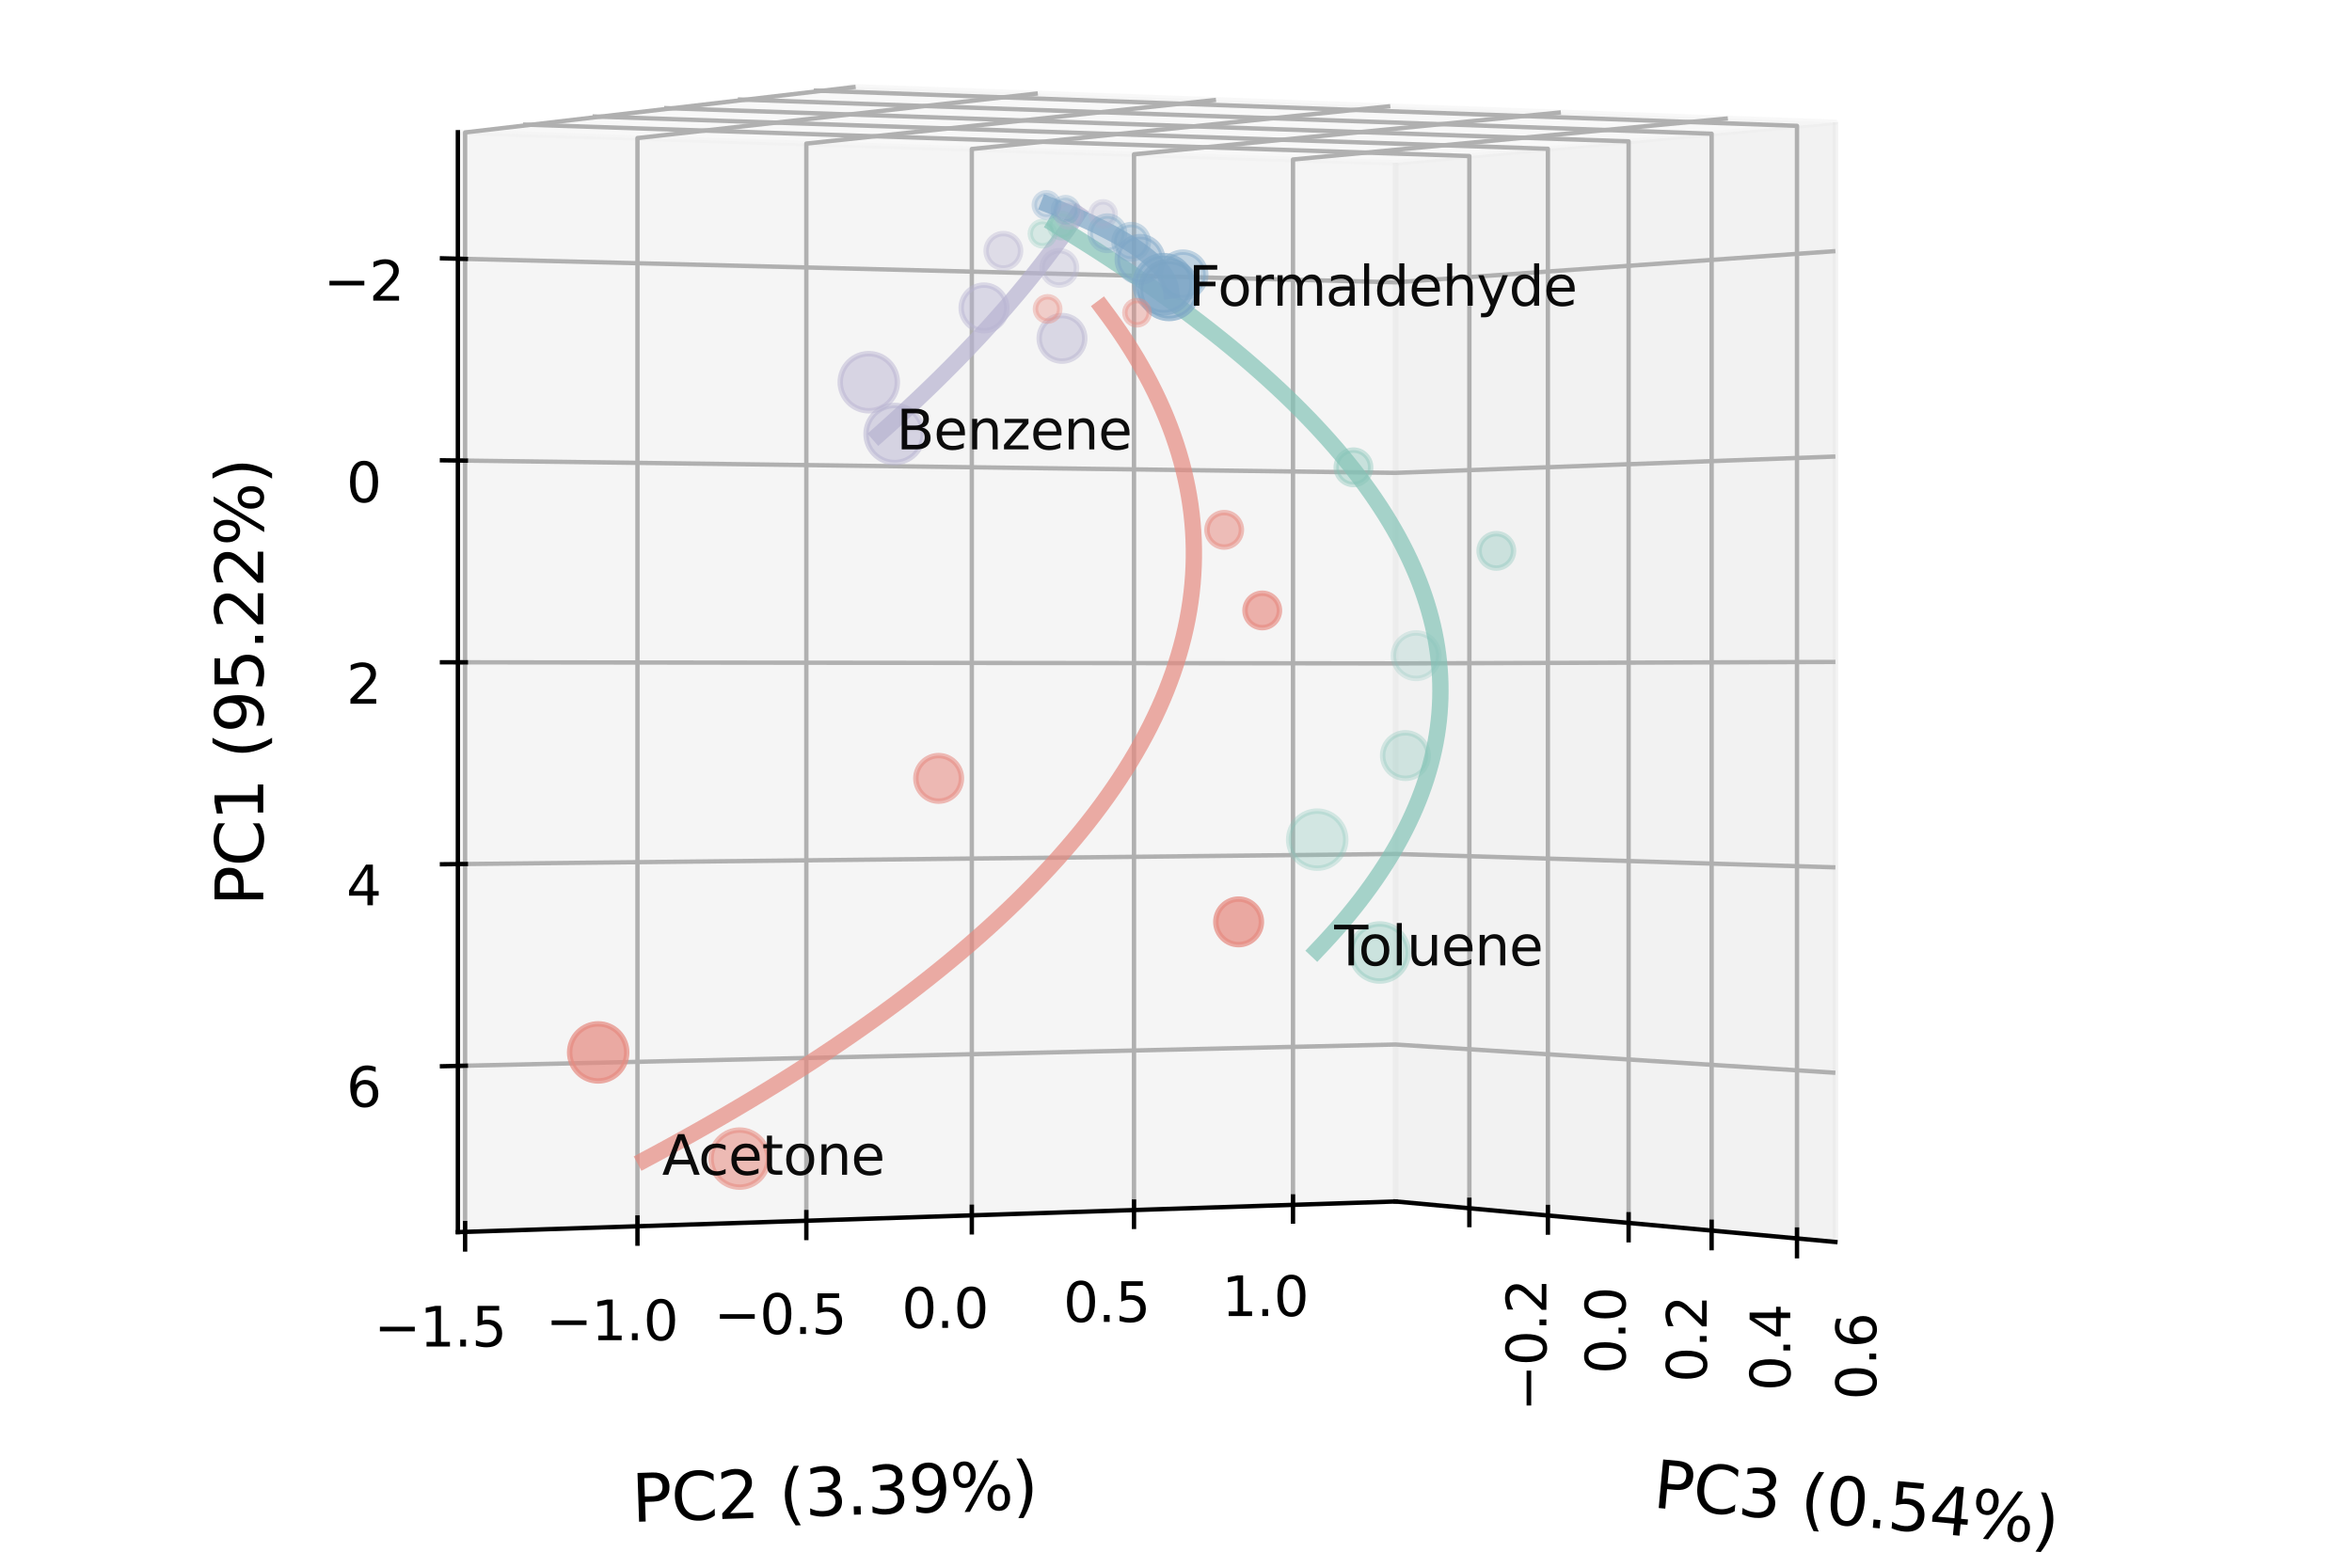 <?xml version="1.0" encoding="utf-8" standalone="no"?>
<!DOCTYPE svg PUBLIC "-//W3C//DTD SVG 1.1//EN"
  "http://www.w3.org/Graphics/SVG/1.1/DTD/svg11.dtd">
<svg xmlns:xlink="http://www.w3.org/1999/xlink" width="432pt" height="288pt" viewBox="0 0 432 288" xmlns="http://www.w3.org/2000/svg" version="1.1">
 <defs>
  <style type="text/css">*{stroke-linejoin: round; stroke-linecap: butt}</style>
 </defs>
 <g id="figure_1">
  <g id="patch_1">
   <path d="M 0 288 
L 432 288 
L 432 0 
L 0 0 
z
" style="fill: #ffffff"/>
  </g>
  <g id="patch_2">
   <path d="M 46.8 288 
L 363.6 288 
L 363.6 -28.8 
L 46.8 -28.8 
z
" style="fill: #ffffff"/>
  </g>
  <g id="pane3d_1">
   <g id="patch_3">
    <path d="M 84.099 24.288 
L 256.326 29.916 
L 337.115 22.473 
L 155.754 15.902 
" style="fill: #f2f2f2; opacity: 0.5; stroke: #f2f2f2; stroke-linejoin: miter"/>
   </g>
  </g>
  <g id="pane3d_2">
   <g id="patch_4">
    <path d="M 256.326 29.916 
L 256.326 220.722 
L 337.115 228.165 
L 337.115 22.473 
" style="fill: #e6e6e6; opacity: 0.5; stroke: #e6e6e6; stroke-linejoin: miter"/>
   </g>
  </g>
  <g id="pane3d_3">
   <g id="patch_5">
    <path d="M 84.099 24.288 
L 84.099 226.35 
L 256.326 220.722 
L 256.326 29.916 
" style="fill: #ececec; opacity: 0.5; stroke: #ececec; stroke-linejoin: miter"/>
   </g>
  </g>
  <g id="grid3d_1">
   <g id="Line3DCollection_1">
    <path d="M 84.099 47.529 
L 256.326 51.863 
L 337.115 46.132 
" style="fill: none; stroke: #b0b0b0; stroke-width: 0.8"/>
    <path d="M 84.099 84.601 
L 256.326 86.869 
L 337.115 83.869 
" style="fill: none; stroke: #b0b0b0; stroke-width: 0.8"/>
    <path d="M 84.099 121.672 
L 256.326 121.875 
L 337.115 121.607 
" style="fill: none; stroke: #b0b0b0; stroke-width: 0.8"/>
    <path d="M 84.099 158.744 
L 256.326 156.881 
L 337.115 159.344 
" style="fill: none; stroke: #b0b0b0; stroke-width: 0.8"/>
    <path d="M 84.099 195.815 
L 256.326 191.888 
L 337.115 197.081 
" style="fill: none; stroke: #b0b0b0; stroke-width: 0.8"/>
   </g>
  </g>
  <g id="grid3d_2">
   <g id="Line3DCollection_2">
    <path d="M 157.162 15.953 
L 85.429 24.331 
L 85.429 226.307 
" style="fill: none; stroke: #b0b0b0; stroke-width: 0.8"/>
    <path d="M 190.622 17.165 
L 117.087 25.366 
L 117.087 225.272 
" style="fill: none; stroke: #b0b0b0; stroke-width: 0.8"/>
    <path d="M 223.349 18.351 
L 148.103 26.379 
L 148.103 224.258 
" style="fill: none; stroke: #b0b0b0; stroke-width: 0.8"/>
    <path d="M 255.365 19.511 
L 178.496 27.373 
L 178.496 223.265 
" style="fill: none; stroke: #b0b0b0; stroke-width: 0.8"/>
    <path d="M 286.695 20.646 
L 208.286 28.346 
L 208.286 222.292 
" style="fill: none; stroke: #b0b0b0; stroke-width: 0.8"/>
    <path d="M 317.36 21.757 
L 237.488 29.301 
L 237.488 221.337 
" style="fill: none; stroke: #b0b0b0; stroke-width: 0.8"/>
   </g>
  </g>
  <g id="grid3d_3">
   <g id="Line3DCollection_3">
    <path d="M 269.882 221.97 
L 269.882 28.667 
L 96.076 22.886 
" style="fill: none; stroke: #b0b0b0; stroke-width: 0.8"/>
    <path d="M 284.306 223.299 
L 284.306 27.338 
L 108.84 21.392 
" style="fill: none; stroke: #b0b0b0; stroke-width: 0.8"/>
    <path d="M 299.132 224.665 
L 299.132 25.973 
L 121.983 19.854 
" style="fill: none; stroke: #b0b0b0; stroke-width: 0.8"/>
    <path d="M 314.377 226.07 
L 314.377 24.568 
L 135.52 18.27 
" style="fill: none; stroke: #b0b0b0; stroke-width: 0.8"/>
    <path d="M 330.06 227.515 
L 330.06 23.123 
L 149.47 16.637 
" style="fill: none; stroke: #b0b0b0; stroke-width: 0.8"/>
   </g>
  </g>
  <g id="axis3d_1">
   <g id="line2d_1">
    <path d="M 84.099 24.288 
L 84.099 226.35 
" style="fill: none; stroke: #000000; stroke-width: 0.8; stroke-linecap: square"/>
   </g>
   <g id="xtick_1">
    <g id="line2d_2">
     <path d="M 85.557 47.566 
L 81.178 47.456 
" style="fill: none; stroke: #000000; stroke-width: 0.8; stroke-linecap: square"/>
    </g>
    <g id="text_1">
     <!-- −2 -->
     <g transform="translate(59.425 55.223) scale(0.1 -0.1)">
      <defs>
       <path id="DejaVuSans-2212" d="M 678 2272 
L 4684 2272 
L 4684 1741 
L 678 1741 
L 678 2272 
z
" transform="scale(0.016)"/>
       <path id="DejaVuSans-32" d="M 1228 531 
L 3431 531 
L 3431 0 
L 469 0 
L 469 531 
Q 828 903 1448 1529 
Q 2069 2156 2228 2338 
Q 2531 2678 2651 2914 
Q 2772 3150 2772 3378 
Q 2772 3750 2511 3984 
Q 2250 4219 1831 4219 
Q 1534 4219 1204 4116 
Q 875 4013 500 3803 
L 500 4441 
Q 881 4594 1212 4672 
Q 1544 4750 1819 4750 
Q 2544 4750 2975 4387 
Q 3406 4025 3406 3419 
Q 3406 3131 3298 2873 
Q 3191 2616 2906 2266 
Q 2828 2175 2409 1742 
Q 1991 1309 1228 531 
z
" transform="scale(0.016)"/>
      </defs>
      <use xlink:href="#DejaVuSans-2212"/>
      <use xlink:href="#DejaVuSans-32" transform="translate(83.789 0)"/>
     </g>
    </g>
   </g>
   <g id="xtick_2">
    <g id="line2d_3">
     <path d="M 85.557 84.62 
L 81.178 84.562 
" style="fill: none; stroke: #000000; stroke-width: 0.8; stroke-linecap: square"/>
    </g>
    <g id="text_2">
     <!-- 0 -->
     <g transform="translate(63.615 92.249) scale(0.1 -0.1)">
      <defs>
       <path id="DejaVuSans-30" d="M 2034 4250 
Q 1547 4250 1301 3770 
Q 1056 3291 1056 2328 
Q 1056 1369 1301 889 
Q 1547 409 2034 409 
Q 2525 409 2770 889 
Q 3016 1369 3016 2328 
Q 3016 3291 2770 3770 
Q 2525 4250 2034 4250 
z
M 2034 4750 
Q 2819 4750 3233 4129 
Q 3647 3509 3647 2328 
Q 3647 1150 3233 529 
Q 2819 -91 2034 -91 
Q 1250 -91 836 529 
Q 422 1150 422 2328 
Q 422 3509 836 4129 
Q 1250 4750 2034 4750 
z
" transform="scale(0.016)"/>
      </defs>
      <use xlink:href="#DejaVuSans-30"/>
     </g>
    </g>
   </g>
   <g id="xtick_3">
    <g id="line2d_4">
     <path d="M 85.557 121.674 
L 81.178 121.669 
" style="fill: none; stroke: #000000; stroke-width: 0.8; stroke-linecap: square"/>
    </g>
    <g id="text_3">
     <!-- 2 -->
     <g transform="translate(63.615 129.275) scale(0.1 -0.1)">
      <use xlink:href="#DejaVuSans-32"/>
     </g>
    </g>
   </g>
   <g id="xtick_4">
    <g id="line2d_5">
     <path d="M 85.557 158.728 
L 81.178 158.775 
" style="fill: none; stroke: #000000; stroke-width: 0.8; stroke-linecap: square"/>
    </g>
    <g id="text_4">
     <!-- 4 -->
     <g transform="translate(63.615 166.301) scale(0.1 -0.1)">
      <defs>
       <path id="DejaVuSans-34" d="M 2419 4116 
L 825 1625 
L 2419 1625 
L 2419 4116 
z
M 2253 4666 
L 3047 4666 
L 3047 1625 
L 3713 1625 
L 3713 1100 
L 3047 1100 
L 3047 0 
L 2419 0 
L 2419 1100 
L 313 1100 
L 313 1709 
L 2253 4666 
z
" transform="scale(0.016)"/>
      </defs>
      <use xlink:href="#DejaVuSans-34"/>
     </g>
    </g>
   </g>
   <g id="xtick_5">
    <g id="line2d_6">
     <path d="M 85.557 195.782 
L 81.178 195.882 
" style="fill: none; stroke: #000000; stroke-width: 0.8; stroke-linecap: square"/>
    </g>
    <g id="text_5">
     <!-- 6 -->
     <g transform="translate(63.615 203.327) scale(0.1 -0.1)">
      <defs>
       <path id="DejaVuSans-36" d="M 2113 2584 
Q 1688 2584 1439 2293 
Q 1191 2003 1191 1497 
Q 1191 994 1439 701 
Q 1688 409 2113 409 
Q 2538 409 2786 701 
Q 3034 994 3034 1497 
Q 3034 2003 2786 2293 
Q 2538 2584 2113 2584 
z
M 3366 4563 
L 3366 3988 
Q 3128 4100 2886 4159 
Q 2644 4219 2406 4219 
Q 1781 4219 1451 3797 
Q 1122 3375 1075 2522 
Q 1259 2794 1537 2939 
Q 1816 3084 2150 3084 
Q 2853 3084 3261 2657 
Q 3669 2231 3669 1497 
Q 3669 778 3244 343 
Q 2819 -91 2113 -91 
Q 1303 -91 875 529 
Q 447 1150 447 2328 
Q 447 3434 972 4092 
Q 1497 4750 2381 4750 
Q 2619 4750 2861 4703 
Q 3103 4656 3366 4563 
z
" transform="scale(0.016)"/>
      </defs>
      <use xlink:href="#DejaVuSans-36"/>
     </g>
    </g>
   </g>
   <g id="text_6">
    <!-- PC1 (95.22%) -->
    <g transform="translate(48.353 166.41) rotate(-90) scale(0.12 -0.12)">
     <defs>
      <path id="DejaVuSans-50" d="M 1259 4147 
L 1259 2394 
L 2053 2394 
Q 2494 2394 2734 2622 
Q 2975 2850 2975 3272 
Q 2975 3691 2734 3919 
Q 2494 4147 2053 4147 
L 1259 4147 
z
M 628 4666 
L 2053 4666 
Q 2838 4666 3239 4311 
Q 3641 3956 3641 3272 
Q 3641 2581 3239 2228 
Q 2838 1875 2053 1875 
L 1259 1875 
L 1259 0 
L 628 0 
L 628 4666 
z
" transform="scale(0.016)"/>
      <path id="DejaVuSans-43" d="M 4122 4306 
L 4122 3641 
Q 3803 3938 3442 4084 
Q 3081 4231 2675 4231 
Q 1875 4231 1450 3742 
Q 1025 3253 1025 2328 
Q 1025 1406 1450 917 
Q 1875 428 2675 428 
Q 3081 428 3442 575 
Q 3803 722 4122 1019 
L 4122 359 
Q 3791 134 3420 21 
Q 3050 -91 2638 -91 
Q 1578 -91 968 557 
Q 359 1206 359 2328 
Q 359 3453 968 4101 
Q 1578 4750 2638 4750 
Q 3056 4750 3426 4639 
Q 3797 4528 4122 4306 
z
" transform="scale(0.016)"/>
      <path id="DejaVuSans-31" d="M 794 531 
L 1825 531 
L 1825 4091 
L 703 3866 
L 703 4441 
L 1819 4666 
L 2450 4666 
L 2450 531 
L 3481 531 
L 3481 0 
L 794 0 
L 794 531 
z
" transform="scale(0.016)"/>
      <path id="DejaVuSans-20" transform="scale(0.016)"/>
      <path id="DejaVuSans-28" d="M 1984 4856 
Q 1566 4138 1362 3434 
Q 1159 2731 1159 2009 
Q 1159 1288 1364 580 
Q 1569 -128 1984 -844 
L 1484 -844 
Q 1016 -109 783 600 
Q 550 1309 550 2009 
Q 550 2706 781 3412 
Q 1013 4119 1484 4856 
L 1984 4856 
z
" transform="scale(0.016)"/>
      <path id="DejaVuSans-39" d="M 703 97 
L 703 672 
Q 941 559 1184 500 
Q 1428 441 1663 441 
Q 2288 441 2617 861 
Q 2947 1281 2994 2138 
Q 2813 1869 2534 1725 
Q 2256 1581 1919 1581 
Q 1219 1581 811 2004 
Q 403 2428 403 3163 
Q 403 3881 828 4315 
Q 1253 4750 1959 4750 
Q 2769 4750 3195 4129 
Q 3622 3509 3622 2328 
Q 3622 1225 3098 567 
Q 2575 -91 1691 -91 
Q 1453 -91 1209 -44 
Q 966 3 703 97 
z
M 1959 2075 
Q 2384 2075 2632 2365 
Q 2881 2656 2881 3163 
Q 2881 3666 2632 3958 
Q 2384 4250 1959 4250 
Q 1534 4250 1286 3958 
Q 1038 3666 1038 3163 
Q 1038 2656 1286 2365 
Q 1534 2075 1959 2075 
z
" transform="scale(0.016)"/>
      <path id="DejaVuSans-35" d="M 691 4666 
L 3169 4666 
L 3169 4134 
L 1269 4134 
L 1269 2991 
Q 1406 3038 1543 3061 
Q 1681 3084 1819 3084 
Q 2600 3084 3056 2656 
Q 3513 2228 3513 1497 
Q 3513 744 3044 326 
Q 2575 -91 1722 -91 
Q 1428 -91 1123 -41 
Q 819 9 494 109 
L 494 744 
Q 775 591 1075 516 
Q 1375 441 1709 441 
Q 2250 441 2565 725 
Q 2881 1009 2881 1497 
Q 2881 1984 2565 2268 
Q 2250 2553 1709 2553 
Q 1456 2553 1204 2497 
Q 953 2441 691 2322 
L 691 4666 
z
" transform="scale(0.016)"/>
      <path id="DejaVuSans-2e" d="M 684 794 
L 1344 794 
L 1344 0 
L 684 0 
L 684 794 
z
" transform="scale(0.016)"/>
      <path id="DejaVuSans-25" d="M 4653 2053 
Q 4381 2053 4226 1822 
Q 4072 1591 4072 1178 
Q 4072 772 4226 539 
Q 4381 306 4653 306 
Q 4919 306 5073 539 
Q 5228 772 5228 1178 
Q 5228 1588 5073 1820 
Q 4919 2053 4653 2053 
z
M 4653 2450 
Q 5147 2450 5437 2106 
Q 5728 1763 5728 1178 
Q 5728 594 5436 251 
Q 5144 -91 4653 -91 
Q 4153 -91 3862 251 
Q 3572 594 3572 1178 
Q 3572 1766 3864 2108 
Q 4156 2450 4653 2450 
z
M 1428 4353 
Q 1159 4353 1004 4120 
Q 850 3888 850 3481 
Q 850 3069 1003 2837 
Q 1156 2606 1428 2606 
Q 1700 2606 1854 2837 
Q 2009 3069 2009 3481 
Q 2009 3884 1853 4118 
Q 1697 4353 1428 4353 
z
M 4250 4750 
L 4750 4750 
L 1831 -91 
L 1331 -91 
L 4250 4750 
z
M 1428 4750 
Q 1922 4750 2215 4408 
Q 2509 4066 2509 3481 
Q 2509 2891 2217 2550 
Q 1925 2209 1428 2209 
Q 931 2209 642 2551 
Q 353 2894 353 3481 
Q 353 4063 643 4406 
Q 934 4750 1428 4750 
z
" transform="scale(0.016)"/>
      <path id="DejaVuSans-29" d="M 513 4856 
L 1013 4856 
Q 1481 4119 1714 3412 
Q 1947 2706 1947 2009 
Q 1947 1309 1714 600 
Q 1481 -109 1013 -844 
L 513 -844 
Q 928 -128 1133 580 
Q 1338 1288 1338 2009 
Q 1338 2731 1133 3434 
Q 928 4138 513 4856 
z
" transform="scale(0.016)"/>
     </defs>
     <use xlink:href="#DejaVuSans-50"/>
     <use xlink:href="#DejaVuSans-43" transform="translate(60.303 0)"/>
     <use xlink:href="#DejaVuSans-31" transform="translate(130.127 0)"/>
     <use xlink:href="#DejaVuSans-20" transform="translate(193.75 0)"/>
     <use xlink:href="#DejaVuSans-28" transform="translate(225.537 0)"/>
     <use xlink:href="#DejaVuSans-39" transform="translate(264.551 0)"/>
     <use xlink:href="#DejaVuSans-35" transform="translate(328.174 0)"/>
     <use xlink:href="#DejaVuSans-2e" transform="translate(391.797 0)"/>
     <use xlink:href="#DejaVuSans-32" transform="translate(423.584 0)"/>
     <use xlink:href="#DejaVuSans-32" transform="translate(487.207 0)"/>
     <use xlink:href="#DejaVuSans-25" transform="translate(550.83 0)"/>
     <use xlink:href="#DejaVuSans-29" transform="translate(645.85 0)"/>
    </g>
   </g>
  </g>
  <g id="axis3d_2">
   <g id="line2d_7">
    <path d="M 256.326 220.722 
L 84.099 226.35 
" style="fill: none; stroke: #000000; stroke-width: 0.8; stroke-linecap: square"/>
   </g>
   <g id="xtick_6">
    <g id="line2d_8">
     <path d="M 85.429 224.691 
L 85.429 229.538 
" style="fill: none; stroke: #000000; stroke-width: 0.8; stroke-linecap: square"/>
    </g>
    <g id="text_7">
     <!-- −1.5 -->
     <g transform="translate(68.695 247.371) scale(0.1 -0.1)">
      <use xlink:href="#DejaVuSans-2212"/>
      <use xlink:href="#DejaVuSans-31" transform="translate(83.789 0)"/>
      <use xlink:href="#DejaVuSans-2e" transform="translate(147.412 0)"/>
      <use xlink:href="#DejaVuSans-35" transform="translate(179.199 0)"/>
     </g>
    </g>
   </g>
   <g id="xtick_7">
    <g id="line2d_9">
     <path d="M 117.087 223.673 
L 117.087 228.471 
" style="fill: none; stroke: #000000; stroke-width: 0.8; stroke-linecap: square"/>
    </g>
    <g id="text_8">
     <!-- −1.0 -->
     <g transform="translate(100.234 246.205) scale(0.1 -0.1)">
      <use xlink:href="#DejaVuSans-2212"/>
      <use xlink:href="#DejaVuSans-31" transform="translate(83.789 0)"/>
      <use xlink:href="#DejaVuSans-2e" transform="translate(147.412 0)"/>
      <use xlink:href="#DejaVuSans-30" transform="translate(179.199 0)"/>
     </g>
    </g>
   </g>
   <g id="xtick_8">
    <g id="line2d_10">
     <path d="M 148.103 222.675 
L 148.103 227.425 
" style="fill: none; stroke: #000000; stroke-width: 0.8; stroke-linecap: square"/>
    </g>
    <g id="text_9">
     <!-- −0.5 -->
     <g transform="translate(131.136 245.062) scale(0.1 -0.1)">
      <use xlink:href="#DejaVuSans-2212"/>
      <use xlink:href="#DejaVuSans-30" transform="translate(83.789 0)"/>
      <use xlink:href="#DejaVuSans-2e" transform="translate(147.412 0)"/>
      <use xlink:href="#DejaVuSans-35" transform="translate(179.199 0)"/>
     </g>
    </g>
   </g>
   <g id="xtick_9">
    <g id="line2d_11">
     <path d="M 178.496 221.698 
L 178.496 226.399 
" style="fill: none; stroke: #000000; stroke-width: 0.8; stroke-linecap: square"/>
    </g>
    <g id="text_10">
     <!-- 0.0 -->
     <g transform="translate(165.611 243.942) scale(0.1 -0.1)">
      <use xlink:href="#DejaVuSans-30"/>
      <use xlink:href="#DejaVuSans-2e" transform="translate(63.623 0)"/>
      <use xlink:href="#DejaVuSans-30" transform="translate(95.41 0)"/>
     </g>
    </g>
   </g>
   <g id="xtick_10">
    <g id="line2d_12">
     <path d="M 208.286 220.74 
L 208.286 225.395 
" style="fill: none; stroke: #000000; stroke-width: 0.8; stroke-linecap: square"/>
    </g>
    <g id="text_11">
     <!-- 0.5 -->
     <g transform="translate(195.297 242.844) scale(0.1 -0.1)">
      <use xlink:href="#DejaVuSans-30"/>
      <use xlink:href="#DejaVuSans-2e" transform="translate(63.623 0)"/>
      <use xlink:href="#DejaVuSans-35" transform="translate(95.41 0)"/>
     </g>
    </g>
   </g>
   <g id="xtick_11">
    <g id="line2d_13">
     <path d="M 237.488 219.801 
L 237.488 224.41 
" style="fill: none; stroke: #000000; stroke-width: 0.8; stroke-linecap: square"/>
    </g>
    <g id="text_12">
     <!-- 1.0 -->
     <g transform="translate(224.402 241.767) scale(0.1 -0.1)">
      <use xlink:href="#DejaVuSans-31"/>
      <use xlink:href="#DejaVuSans-2e" transform="translate(63.623 0)"/>
      <use xlink:href="#DejaVuSans-30" transform="translate(95.41 0)"/>
     </g>
    </g>
   </g>
   <g id="text_13">
    <!-- PC2 (3.39%) -->
    <g transform="translate(116.18 279.593) rotate(-1.872) scale(0.12 -0.12)">
     <defs>
      <path id="DejaVuSans-33" d="M 2597 2516 
Q 3050 2419 3304 2112 
Q 3559 1806 3559 1356 
Q 3559 666 3084 287 
Q 2609 -91 1734 -91 
Q 1441 -91 1130 -33 
Q 819 25 488 141 
L 488 750 
Q 750 597 1062 519 
Q 1375 441 1716 441 
Q 2309 441 2620 675 
Q 2931 909 2931 1356 
Q 2931 1769 2642 2001 
Q 2353 2234 1838 2234 
L 1294 2234 
L 1294 2753 
L 1863 2753 
Q 2328 2753 2575 2939 
Q 2822 3125 2822 3475 
Q 2822 3834 2567 4026 
Q 2313 4219 1838 4219 
Q 1578 4219 1281 4162 
Q 984 4106 628 3988 
L 628 4550 
Q 988 4650 1302 4700 
Q 1616 4750 1894 4750 
Q 2613 4750 3031 4423 
Q 3450 4097 3450 3541 
Q 3450 3153 3228 2886 
Q 3006 2619 2597 2516 
z
" transform="scale(0.016)"/>
     </defs>
     <use xlink:href="#DejaVuSans-50"/>
     <use xlink:href="#DejaVuSans-43" transform="translate(60.303 0)"/>
     <use xlink:href="#DejaVuSans-32" transform="translate(130.127 0)"/>
     <use xlink:href="#DejaVuSans-20" transform="translate(193.75 0)"/>
     <use xlink:href="#DejaVuSans-28" transform="translate(225.537 0)"/>
     <use xlink:href="#DejaVuSans-33" transform="translate(264.551 0)"/>
     <use xlink:href="#DejaVuSans-2e" transform="translate(328.174 0)"/>
     <use xlink:href="#DejaVuSans-33" transform="translate(359.961 0)"/>
     <use xlink:href="#DejaVuSans-39" transform="translate(423.584 0)"/>
     <use xlink:href="#DejaVuSans-25" transform="translate(487.207 0)"/>
     <use xlink:href="#DejaVuSans-29" transform="translate(582.227 0)"/>
    </g>
   </g>
  </g>
  <g id="axis3d_3">
   <g id="line2d_14">
    <path d="M 256.326 220.722 
L 337.115 228.165 
" style="fill: none; stroke: #000000; stroke-width: 0.8; stroke-linecap: square"/>
   </g>
   <g id="xtick_12">
    <g id="line2d_15">
     <path d="M 269.882 220.424 
L 269.882 225.063 
" style="fill: none; stroke: #000000; stroke-width: 0.8; stroke-linecap: square"/>
    </g>
    <g id="text_14">
     <!-- −0.2 -->
     <g transform="translate(284.027 259.294) rotate(-90) scale(0.1 -0.1)">
      <use xlink:href="#DejaVuSans-2212"/>
      <use xlink:href="#DejaVuSans-30" transform="translate(83.789 0)"/>
      <use xlink:href="#DejaVuSans-2e" transform="translate(147.412 0)"/>
      <use xlink:href="#DejaVuSans-32" transform="translate(179.199 0)"/>
     </g>
    </g>
   </g>
   <g id="xtick_13">
    <g id="line2d_16">
     <path d="M 284.306 221.732 
L 284.306 226.435 
" style="fill: none; stroke: #000000; stroke-width: 0.8; stroke-linecap: square"/>
    </g>
    <g id="text_15">
     <!-- 0.0 -->
     <g transform="translate(298.549 252.417) rotate(-90) scale(0.1 -0.1)">
      <use xlink:href="#DejaVuSans-30"/>
      <use xlink:href="#DejaVuSans-2e" transform="translate(63.623 0)"/>
      <use xlink:href="#DejaVuSans-30" transform="translate(95.41 0)"/>
     </g>
    </g>
   </g>
   <g id="xtick_14">
    <g id="line2d_17">
     <path d="M 299.132 223.076 
L 299.132 227.844 
" style="fill: none; stroke: #000000; stroke-width: 0.8; stroke-linecap: square"/>
    </g>
    <g id="text_16">
     <!-- 0.2 -->
     <g transform="translate(313.475 253.961) rotate(-90) scale(0.1 -0.1)">
      <use xlink:href="#DejaVuSans-30"/>
      <use xlink:href="#DejaVuSans-2e" transform="translate(63.623 0)"/>
      <use xlink:href="#DejaVuSans-32" transform="translate(95.41 0)"/>
     </g>
    </g>
   </g>
   <g id="xtick_15">
    <g id="line2d_18">
     <path d="M 314.377 224.458 
L 314.377 229.294 
" style="fill: none; stroke: #000000; stroke-width: 0.8; stroke-linecap: square"/>
    </g>
    <g id="text_17">
     <!-- 0.4 -->
     <g transform="translate(328.821 255.548) rotate(-90) scale(0.1 -0.1)">
      <use xlink:href="#DejaVuSans-30"/>
      <use xlink:href="#DejaVuSans-2e" transform="translate(63.623 0)"/>
      <use xlink:href="#DejaVuSans-34" transform="translate(95.41 0)"/>
     </g>
    </g>
   </g>
   <g id="xtick_16">
    <g id="line2d_19">
     <path d="M 330.06 225.88 
L 330.06 230.785 
" style="fill: none; stroke: #000000; stroke-width: 0.8; stroke-linecap: square"/>
    </g>
    <g id="text_18">
     <!-- 0.6 -->
     <g transform="translate(344.605 257.181) rotate(-90) scale(0.1 -0.1)">
      <use xlink:href="#DejaVuSans-30"/>
      <use xlink:href="#DejaVuSans-2e" transform="translate(63.623 0)"/>
      <use xlink:href="#DejaVuSans-36" transform="translate(95.41 0)"/>
     </g>
    </g>
   </g>
   <g id="text_19">
    <!-- PC3 (0.54%) -->
    <g transform="translate(303.463 276.927) rotate(-354.736) scale(0.12 -0.12)">
     <use xlink:href="#DejaVuSans-50"/>
     <use xlink:href="#DejaVuSans-43" transform="translate(60.303 0)"/>
     <use xlink:href="#DejaVuSans-33" transform="translate(130.127 0)"/>
     <use xlink:href="#DejaVuSans-20" transform="translate(193.75 0)"/>
     <use xlink:href="#DejaVuSans-28" transform="translate(225.537 0)"/>
     <use xlink:href="#DejaVuSans-30" transform="translate(264.551 0)"/>
     <use xlink:href="#DejaVuSans-2e" transform="translate(328.174 0)"/>
     <use xlink:href="#DejaVuSans-35" transform="translate(359.961 0)"/>
     <use xlink:href="#DejaVuSans-34" transform="translate(423.584 0)"/>
     <use xlink:href="#DejaVuSans-25" transform="translate(487.207 0)"/>
     <use xlink:href="#DejaVuSans-29" transform="translate(582.227 0)"/>
    </g>
   </g>
  </g>
  <g id="axes_1">
   <g id="line2d_20">
    <path d="M 202.473 56.543 
L 203.616 58.075 
L 204.721 59.611 
L 205.786 61.152 
L 206.812 62.697 
L 207.799 64.247 
L 208.746 65.8 
L 209.653 67.358 
L 210.521 68.919 
L 211.348 70.485 
L 212.135 72.054 
L 212.882 73.626 
L 213.588 75.203 
L 214.254 76.782 
L 214.878 78.365 
L 215.462 79.951 
L 216.005 81.541 
L 216.507 83.133 
L 216.967 84.728 
L 217.386 86.326 
L 217.764 87.927 
L 218.1 89.53 
L 218.394 91.135 
L 218.647 92.743 
L 218.857 94.354 
L 219.026 95.966 
L 219.153 97.58 
L 219.238 99.196 
L 219.281 100.814 
L 219.282 102.434 
L 219.24 104.055 
L 219.157 105.677 
L 219.031 107.301 
L 218.863 108.926 
L 218.653 110.552 
L 218.401 112.179 
L 218.106 113.807 
L 217.769 115.436 
L 217.39 117.065 
L 216.968 118.694 
L 216.505 120.324 
L 215.999 121.955 
L 215.451 123.585 
L 214.861 125.216 
L 214.229 126.846 
L 213.555 128.476 
L 212.839 130.106 
L 212.081 131.735 
L 211.281 133.364 
L 210.439 134.992 
L 209.556 136.62 
L 208.631 138.246 
L 207.665 139.871 
L 206.658 141.495 
L 205.609 143.118 
L 204.518 144.74 
L 203.387 146.36 
L 202.215 147.978 
L 201.002 149.595 
L 199.749 151.21 
L 198.455 152.823 
L 197.12 154.434 
L 195.745 156.042 
L 194.331 157.649 
L 192.876 159.253 
L 191.381 160.854 
L 189.847 162.453 
L 188.274 164.049 
L 186.661 165.642 
L 185.009 167.232 
L 183.319 168.819 
L 181.589 170.403 
L 179.822 171.984 
L 178.016 173.562 
L 176.172 175.135 
L 174.29 176.706 
L 172.371 178.272 
L 170.414 179.835 
L 168.42 181.394 
L 166.389 182.949 
L 164.322 184.5 
L 162.218 186.046 
L 160.078 187.588 
L 157.902 189.126 
L 155.691 190.66 
L 153.444 192.189 
L 151.162 193.713 
L 148.845 195.232 
L 146.494 196.747 
L 144.108 198.256 
L 141.688 199.761 
L 139.235 201.26 
L 136.748 202.754 
L 134.228 204.243 
L 131.675 205.726 
L 129.089 207.204 
L 126.471 208.677 
L 123.821 210.144 
L 121.14 211.605 
L 118.427 213.06 
" clip-path="url(#pd6de51cee5)" style="fill: none; stroke: #e68b81; stroke-opacity: 0.7; stroke-width: 3; stroke-linecap: square"/>
   </g>
   <g id="line2d_21">
    <path d="M 197.962 39.313 
L 197.694 39.714 
L 197.424 40.114 
L 197.152 40.515 
L 196.878 40.917 
L 196.601 41.318 
L 196.323 41.72 
L 196.042 42.122 
L 195.759 42.524 
L 195.474 42.927 
L 195.187 43.33 
L 194.897 43.733 
L 194.606 44.136 
L 194.312 44.54 
L 194.016 44.944 
L 193.718 45.348 
L 193.418 45.752 
L 193.116 46.157 
L 192.812 46.562 
L 192.506 46.967 
L 192.197 47.372 
L 191.887 47.778 
L 191.574 48.183 
L 191.259 48.589 
L 190.942 48.995 
L 190.623 49.402 
L 190.302 49.808 
L 189.979 50.215 
L 189.654 50.622 
L 189.327 51.029 
L 188.997 51.436 
L 188.666 51.844 
L 188.332 52.252 
L 187.996 52.659 
L 187.659 53.068 
L 187.319 53.476 
L 186.977 53.884 
L 186.633 54.293 
L 186.287 54.701 
L 185.939 55.11 
L 185.589 55.519 
L 185.237 55.929 
L 184.883 56.338 
L 184.526 56.747 
L 184.168 57.157 
L 183.808 57.567 
L 183.445 57.977 
L 183.081 58.387 
L 182.715 58.797 
L 182.346 59.207 
L 181.976 59.617 
L 181.603 60.028 
L 181.229 60.438 
L 180.852 60.849 
L 180.474 61.26 
L 180.093 61.671 
L 179.711 62.082 
L 179.327 62.493 
L 178.94 62.904 
L 178.552 63.316 
L 178.161 63.727 
L 177.769 64.138 
L 177.375 64.55 
L 176.978 64.962 
L 176.58 65.373 
L 176.18 65.785 
L 175.778 66.197 
L 175.373 66.609 
L 174.967 67.021 
L 174.559 67.433 
L 174.149 67.845 
L 173.737 68.257 
L 173.324 68.669 
L 172.908 69.081 
L 172.49 69.493 
L 172.071 69.905 
L 171.649 70.318 
L 171.226 70.73 
L 170.801 71.142 
L 170.373 71.554 
L 169.944 71.967 
L 169.513 72.379 
L 169.08 72.791 
L 168.646 73.204 
L 168.209 73.616 
L 167.771 74.028 
L 167.33 74.441 
L 166.888 74.853 
L 166.444 75.265 
L 165.998 75.677 
L 165.55 76.09 
L 165.101 76.502 
L 164.649 76.914 
L 164.196 77.326 
L 163.741 77.738 
L 163.284 78.15 
L 162.825 78.562 
L 162.365 78.974 
L 161.903 79.386 
L 161.438 79.798 
" clip-path="url(#pd6de51cee5)" style="fill: none; stroke: #b7b2d0; stroke-opacity: 0.7; stroke-width: 3; stroke-linecap: square"/>
   </g>
   <g id="line2d_22">
    <path d="M 193.793 41.243 
L 196.033 42.612 
L 198.236 43.982 
L 200.404 45.351 
L 202.536 46.72 
L 204.631 48.09 
L 206.691 49.459 
L 208.715 50.829 
L 210.703 52.198 
L 212.654 53.568 
L 214.57 54.937 
L 216.449 56.306 
L 218.293 57.676 
L 220.1 59.045 
L 221.872 60.414 
L 223.607 61.782 
L 225.306 63.151 
L 226.969 64.52 
L 228.596 65.888 
L 230.187 67.256 
L 231.742 68.624 
L 233.261 69.992 
L 234.744 71.359 
L 236.19 72.726 
L 237.601 74.093 
L 238.975 75.46 
L 240.313 76.826 
L 241.615 78.192 
L 242.881 79.558 
L 244.111 80.923 
L 245.305 82.288 
L 246.463 83.652 
L 247.585 85.016 
L 248.671 86.379 
L 249.72 87.742 
L 250.734 89.105 
L 251.712 90.467 
L 252.654 91.829 
L 253.559 93.19 
L 254.429 94.55 
L 255.263 95.91 
L 256.061 97.27 
L 256.823 98.629 
L 257.549 99.987 
L 258.239 101.344 
L 258.894 102.701 
L 259.512 104.058 
L 260.095 105.413 
L 260.642 106.768 
L 261.153 108.122 
L 261.628 109.476 
L 262.068 110.829 
L 262.472 112.181 
L 262.84 113.532 
L 263.173 114.882 
L 263.47 116.232 
L 263.732 117.581 
L 263.958 118.929 
L 264.148 120.276 
L 264.303 121.623 
L 264.423 122.968 
L 264.507 124.313 
L 264.556 125.656 
L 264.569 126.999 
L 264.548 128.341 
L 264.49 129.681 
L 264.398 131.021 
L 264.271 132.36 
L 264.108 133.698 
L 263.91 135.035 
L 263.677 136.371 
L 263.409 137.705 
L 263.106 139.039 
L 262.769 140.372 
L 262.396 141.703 
L 261.988 143.034 
L 261.546 144.363 
L 261.069 145.691 
L 260.557 147.018 
L 260.011 148.344 
L 259.43 149.668 
L 258.814 150.992 
L 258.164 152.314 
L 257.479 153.635 
L 256.76 154.955 
L 256.007 156.273 
L 255.219 157.591 
L 254.397 158.906 
L 253.541 160.221 
L 252.651 161.534 
L 251.726 162.846 
L 250.768 164.157 
L 249.776 165.466 
L 248.75 166.774 
L 247.69 168.081 
L 246.596 169.386 
L 245.468 170.69 
L 244.307 171.992 
L 243.112 173.293 
L 241.884 174.592 
" clip-path="url(#pd6de51cee5)" style="fill: none; stroke: #84c3b7; stroke-opacity: 0.7; stroke-width: 3; stroke-linecap: square"/>
   </g>
   <g id="line2d_23">
    <path d="M 192.613 37.618 
L 193.051 37.79 
L 193.485 37.962 
L 193.915 38.134 
L 194.34 38.305 
L 194.76 38.476 
L 195.176 38.647 
L 195.588 38.817 
L 195.996 38.988 
L 196.399 39.157 
L 196.798 39.327 
L 197.192 39.496 
L 197.582 39.665 
L 197.968 39.834 
L 198.349 40.002 
L 198.726 40.17 
L 199.098 40.338 
L 199.467 40.505 
L 199.831 40.673 
L 200.19 40.84 
L 200.545 41.006 
L 200.896 41.172 
L 201.243 41.339 
L 201.585 41.504 
L 201.923 41.67 
L 202.257 41.835 
L 202.586 42 
L 202.911 42.165 
L 203.232 42.329 
L 203.548 42.493 
L 203.86 42.657 
L 204.168 42.82 
L 204.472 42.984 
L 204.771 43.147 
L 205.066 43.31 
L 205.357 43.472 
L 205.643 43.634 
L 205.925 43.796 
L 206.203 43.958 
L 206.477 44.12 
L 206.746 44.281 
L 207.011 44.442 
L 207.272 44.602 
L 207.528 44.763 
L 207.78 44.923 
L 208.028 45.083 
L 208.272 45.243 
L 208.511 45.402 
L 208.747 45.562 
L 208.978 45.721 
L 209.204 45.88 
L 209.427 46.038 
L 209.645 46.196 
L 209.859 46.354 
L 210.068 46.512 
L 210.274 46.67 
L 210.475 46.827 
L 210.672 46.984 
L 210.865 47.141 
L 211.053 47.298 
L 211.237 47.455 
L 211.417 47.611 
L 211.593 47.767 
L 211.764 47.923 
L 211.931 48.078 
L 212.094 48.234 
L 212.253 48.389 
L 212.407 48.544 
L 212.557 48.699 
L 212.703 48.853 
L 212.845 49.008 
L 212.983 49.162 
L 213.116 49.316 
L 213.245 49.469 
L 213.369 49.623 
L 213.49 49.776 
L 213.606 49.929 
L 213.718 50.082 
L 213.826 50.235 
L 213.929 50.388 
L 214.028 50.54 
L 214.123 50.692 
L 214.214 50.844 
L 214.3 50.996 
L 214.382 51.147 
L 214.46 51.299 
L 214.534 51.45 
L 214.603 51.601 
L 214.668 51.752 
L 214.729 51.902 
L 214.785 52.053 
L 214.837 52.203 
L 214.885 52.353 
L 214.929 52.503 
L 214.968 52.653 
L 215.003 52.803 
L 215.034 52.952 
L 215.061 53.101 
L 215.083 53.25 
L 215.101 53.399 
" clip-path="url(#pd6de51cee5)" style="fill: none; stroke: #7da6c6; stroke-opacity: 0.7; stroke-width: 3; stroke-linecap: square"/>
   </g>
   <g id="Path3DCollection_1">
    <path d="M 260.108 124.641 
C 261.217 124.641 262.281 124.2 263.066 123.416 
C 263.85 122.632 264.291 121.567 264.291 120.458 
C 264.291 119.349 263.85 118.284 263.066 117.5 
C 262.281 116.715 261.217 116.275 260.108 116.275 
C 258.998 116.275 257.934 116.715 257.149 117.5 
C 256.365 118.284 255.924 119.349 255.924 120.458 
C 255.924 121.567 256.365 122.632 257.149 123.416 
C 257.934 124.2 258.998 124.641 260.108 124.641 
z
" clip-path="url(#pd6de51cee5)" style="fill: #84c3b7; fill-opacity: 0.24; stroke: #84c3b7; stroke-opacity: 0.24"/>
    <path d="M 241.936 159.498 
C 243.327 159.498 244.661 158.946 245.644 157.962 
C 246.628 156.979 247.18 155.645 247.18 154.254 
C 247.18 152.864 246.628 151.53 245.644 150.546 
C 244.661 149.563 243.327 149.01 241.936 149.01 
C 240.545 149.01 239.211 149.563 238.228 150.546 
C 237.245 151.53 236.692 152.864 236.692 154.254 
C 236.692 155.645 237.245 156.979 238.228 157.962 
C 239.211 158.946 240.545 159.498 241.936 159.498 
z
" clip-path="url(#pd6de51cee5)" style="fill: #84c3b7; fill-opacity: 0.308; stroke: #84c3b7; stroke-opacity: 0.308"/>
    <path d="M 253.411 180.228 
C 254.802 180.228 256.136 179.675 257.12 178.692 
C 258.103 177.708 258.656 176.374 258.656 174.983 
C 258.656 173.593 258.103 172.259 257.12 171.275 
C 256.136 170.292 254.802 169.739 253.411 169.739 
C 252.021 169.739 250.687 170.292 249.703 171.275 
C 248.72 172.259 248.167 173.593 248.167 174.983 
C 248.167 176.374 248.72 177.708 249.703 178.692 
C 250.687 179.675 252.021 180.228 253.411 180.228 
z
" clip-path="url(#pd6de51cee5)" style="fill: #84c3b7; fill-opacity: 0.368; stroke: #84c3b7; stroke-opacity: 0.368"/>
    <path d="M 258.138 142.988 
C 259.247 142.988 260.311 142.547 261.096 141.763 
C 261.88 140.978 262.321 139.914 262.321 138.805 
C 262.321 137.695 261.88 136.631 261.096 135.846 
C 260.311 135.062 259.247 134.621 258.138 134.621 
C 257.028 134.621 255.964 135.062 255.179 135.846 
C 254.395 136.631 253.954 137.695 253.954 138.805 
C 253.954 139.914 254.395 140.978 255.179 141.763 
C 255.964 142.547 257.028 142.988 258.138 142.988 
z
" clip-path="url(#pd6de51cee5)" style="fill: #84c3b7; fill-opacity: 0.317; stroke: #84c3b7; stroke-opacity: 0.317"/>
    <path d="M 159.572 75.462 
C 160.962 75.462 162.296 74.909 163.28 73.926 
C 164.263 72.942 164.816 71.608 164.816 70.218 
C 164.816 68.827 164.263 67.493 163.28 66.509 
C 162.296 65.526 160.962 64.973 159.572 64.973 
C 158.181 64.973 156.847 65.526 155.864 66.509 
C 154.88 67.493 154.328 68.827 154.328 70.218 
C 154.328 71.608 154.88 72.942 155.864 73.926 
C 156.847 74.909 158.181 75.462 159.572 75.462 
z
" clip-path="url(#pd6de51cee5)" style="fill: #b7b2d0; fill-opacity: 0.496; stroke: #b7b2d0; stroke-opacity: 0.496"/>
    <path d="M 191.47 45.161 
C 192.063 45.161 192.632 44.925 193.051 44.506 
C 193.471 44.087 193.706 43.518 193.706 42.925 
C 193.706 42.332 193.471 41.763 193.051 41.344 
C 192.632 40.924 192.063 40.689 191.47 40.689 
C 190.877 40.689 190.308 40.924 189.889 41.344 
C 189.47 41.763 189.234 42.332 189.234 42.925 
C 189.234 43.518 189.47 44.087 189.889 44.506 
C 190.308 44.925 190.877 45.161 191.47 45.161 
z
" clip-path="url(#pd6de51cee5)" style="fill: #84c3b7; fill-opacity: 0.277; stroke: #84c3b7; stroke-opacity: 0.277"/>
    <path d="M 164.319 84.976 
C 165.71 84.976 167.044 84.424 168.027 83.44 
C 169.011 82.457 169.563 81.123 169.563 79.732 
C 169.563 78.342 169.011 77.008 168.027 76.024 
C 167.044 75.041 165.71 74.488 164.319 74.488 
C 162.928 74.488 161.594 75.041 160.611 76.024 
C 159.628 77.008 159.075 78.342 159.075 79.732 
C 159.075 81.123 159.628 82.457 160.611 83.44 
C 161.594 84.424 162.928 84.976 164.319 84.976 
z
" clip-path="url(#pd6de51cee5)" style="fill: #b7b2d0; fill-opacity: 0.505; stroke: #b7b2d0; stroke-opacity: 0.505"/>
    <path d="M 195.015 43.679 
C 195.608 43.679 196.177 43.444 196.596 43.024 
C 197.016 42.605 197.251 42.036 197.251 41.443 
C 197.251 40.85 197.016 40.281 196.596 39.862 
C 196.177 39.443 195.608 39.207 195.015 39.207 
C 194.422 39.207 193.853 39.443 193.434 39.862 
C 193.015 40.281 192.779 40.85 192.779 41.443 
C 192.779 42.036 193.015 42.605 193.434 43.024 
C 193.853 43.444 194.422 43.679 195.015 43.679 
z
" clip-path="url(#pd6de51cee5)" style="fill: #84c3b7; fill-opacity: 0.283; stroke: #84c3b7; stroke-opacity: 0.283"/>
    <path d="M 274.834 104.365 
C 275.672 104.365 276.477 104.031 277.07 103.438 
C 277.663 102.845 277.996 102.041 277.996 101.202 
C 277.996 100.364 277.663 99.559 277.07 98.966 
C 276.477 98.373 275.672 98.04 274.834 98.04 
C 273.995 98.04 273.191 98.373 272.598 98.966 
C 272.005 99.559 271.671 100.364 271.671 101.202 
C 271.671 102.041 272.005 102.845 272.598 103.438 
C 273.191 104.031 273.995 104.365 274.834 104.365 
z
" clip-path="url(#pd6de51cee5)" style="fill: #84c3b7; fill-opacity: 0.347; stroke: #84c3b7; stroke-opacity: 0.347"/>
    <path d="M 194.564 52.37 
C 195.402 52.37 196.207 52.037 196.8 51.444 
C 197.393 50.851 197.726 50.046 197.726 49.208 
C 197.726 48.369 197.393 47.565 196.8 46.972 
C 196.207 46.379 195.402 46.045 194.564 46.045 
C 193.725 46.045 192.921 46.379 192.328 46.972 
C 191.735 47.565 191.401 48.369 191.401 49.208 
C 191.401 50.046 191.735 50.851 192.328 51.444 
C 192.921 52.037 193.725 52.37 194.564 52.37 
z
" clip-path="url(#pd6de51cee5)" style="fill: #b7b2d0; fill-opacity: 0.359; stroke: #b7b2d0; stroke-opacity: 0.359"/>
    <path d="M 135.849 218.093 
C 137.239 218.093 138.573 217.54 139.557 216.557 
C 140.54 215.573 141.093 214.24 141.093 212.849 
C 141.093 211.458 140.54 210.124 139.557 209.141 
C 138.573 208.157 137.239 207.605 135.849 207.605 
C 134.458 207.605 133.124 208.157 132.14 209.141 
C 131.157 210.124 130.605 211.458 130.605 212.849 
C 130.605 214.24 131.157 215.573 132.14 216.557 
C 133.124 217.54 134.458 218.093 135.849 218.093 
z
" clip-path="url(#pd6de51cee5)" style="fill: #e68b81; fill-opacity: 0.555; stroke: #e68b81; stroke-opacity: 0.555"/>
    <path d="M 196.307 41.709 
C 196.9 41.709 197.469 41.474 197.888 41.054 
C 198.308 40.635 198.543 40.066 198.543 39.473 
C 198.543 38.88 198.308 38.311 197.888 37.892 
C 197.469 37.473 196.9 37.237 196.307 37.237 
C 195.714 37.237 195.146 37.473 194.726 37.892 
C 194.307 38.311 194.071 38.88 194.071 39.473 
C 194.071 40.066 194.307 40.635 194.726 41.054 
C 195.146 41.474 195.714 41.709 196.307 41.709 
z
" clip-path="url(#pd6de51cee5)" style="fill: #b7b2d0; fill-opacity: 0.309; stroke: #b7b2d0; stroke-opacity: 0.309"/>
    <path d="M 202.597 41.548 
C 203.19 41.548 203.758 41.312 204.178 40.893 
C 204.597 40.473 204.833 39.905 204.833 39.311 
C 204.833 38.718 204.597 38.15 204.178 37.73 
C 203.758 37.311 203.19 37.075 202.597 37.075 
C 202.004 37.075 201.435 37.311 201.015 37.73 
C 200.596 38.15 200.361 38.718 200.361 39.311 
C 200.361 39.905 200.596 40.473 201.015 40.893 
C 201.435 41.312 202.004 41.548 202.597 41.548 
z
" clip-path="url(#pd6de51cee5)" style="fill: #b7b2d0; fill-opacity: 0.309; stroke: #b7b2d0; stroke-opacity: 0.309"/>
    <path d="M 195.706 40.774 
C 196.299 40.774 196.868 40.538 197.287 40.119 
C 197.706 39.699 197.942 39.13 197.942 38.537 
C 197.942 37.944 197.706 37.376 197.287 36.956 
C 196.868 36.537 196.299 36.301 195.706 36.301 
C 195.113 36.301 194.544 36.537 194.125 36.956 
C 193.705 37.376 193.47 37.944 193.47 38.537 
C 193.47 39.13 193.705 39.699 194.125 40.119 
C 194.544 40.538 195.113 40.774 195.706 40.774 
z
" clip-path="url(#pd6de51cee5)" style="fill: #7da6c6; fill-opacity: 0.311; stroke: #7da6c6; stroke-opacity: 0.311"/>
    <path d="M 203.397 46.01 
C 204.235 46.01 205.04 45.677 205.633 45.084 
C 206.226 44.491 206.559 43.686 206.559 42.848 
C 206.559 42.009 206.226 41.205 205.633 40.612 
C 205.04 40.019 204.235 39.686 203.397 39.686 
C 202.558 39.686 201.754 40.019 201.161 40.612 
C 200.568 41.205 200.234 42.009 200.234 42.848 
C 200.234 43.686 200.568 44.491 201.161 45.084 
C 201.754 45.677 202.558 46.01 203.397 46.01 
z
" clip-path="url(#pd6de51cee5)" style="fill: #7da6c6; fill-opacity: 0.367; stroke: #7da6c6; stroke-opacity: 0.367"/>
    <path d="M 184.291 49.24 
C 185.13 49.24 185.934 48.907 186.527 48.314 
C 187.12 47.721 187.454 46.916 187.454 46.078 
C 187.454 45.239 187.12 44.435 186.527 43.842 
C 185.934 43.249 185.13 42.915 184.291 42.915 
C 183.453 42.915 182.648 43.249 182.055 43.842 
C 181.462 44.435 181.129 45.239 181.129 46.078 
C 181.129 46.916 181.462 47.721 182.055 48.314 
C 182.648 48.907 183.453 49.24 184.291 49.24 
z
" clip-path="url(#pd6de51cee5)" style="fill: #b7b2d0; fill-opacity: 0.368; stroke: #b7b2d0; stroke-opacity: 0.368"/>
    <path d="M 217.282 54.687 
C 218.392 54.687 219.456 54.246 220.24 53.461 
C 221.025 52.677 221.465 51.613 221.465 50.503 
C 221.465 49.394 221.025 48.33 220.24 47.545 
C 219.456 46.761 218.392 46.32 217.282 46.32 
C 216.173 46.32 215.109 46.761 214.324 47.545 
C 213.54 48.33 213.099 49.394 213.099 50.503 
C 213.099 51.613 213.54 52.677 214.324 53.461 
C 215.109 54.246 216.173 54.687 217.282 54.687 
z
" clip-path="url(#pd6de51cee5)" style="fill: #7da6c6; fill-opacity: 0.453; stroke: #7da6c6; stroke-opacity: 0.453"/>
    <path d="M 195.059 66.341 
C 196.168 66.341 197.232 65.9 198.017 65.116 
C 198.801 64.331 199.242 63.267 199.242 62.158 
C 199.242 61.048 198.801 59.984 198.017 59.2 
C 197.232 58.415 196.168 57.974 195.059 57.974 
C 193.95 57.974 192.885 58.415 192.101 59.2 
C 191.316 59.984 190.876 61.048 190.876 62.158 
C 190.876 63.267 191.316 64.331 192.101 65.116 
C 192.885 65.9 193.95 66.341 195.059 66.341 
z
" clip-path="url(#pd6de51cee5)" style="fill: #b7b2d0; fill-opacity: 0.454; stroke: #b7b2d0; stroke-opacity: 0.454"/>
    <path d="M 192.208 39.885 
C 192.801 39.885 193.37 39.65 193.789 39.23 
C 194.209 38.811 194.444 38.242 194.444 37.649 
C 194.444 37.056 194.209 36.487 193.789 36.068 
C 193.37 35.649 192.801 35.413 192.208 35.413 
C 191.615 35.413 191.047 35.649 190.627 36.068 
C 190.208 36.487 189.972 37.056 189.972 37.649 
C 189.972 38.242 190.208 38.811 190.627 39.23 
C 191.047 39.65 191.615 39.885 192.208 39.885 
z
" clip-path="url(#pd6de51cee5)" style="fill: #7da6c6; fill-opacity: 0.312; stroke: #7da6c6; stroke-opacity: 0.312"/>
    <path d="M 180.731 60.748 
C 181.84 60.748 182.904 60.307 183.689 59.522 
C 184.473 58.738 184.914 57.674 184.914 56.564 
C 184.914 55.455 184.473 54.391 183.689 53.606 
C 182.904 52.822 181.84 52.381 180.731 52.381 
C 179.621 52.381 178.557 52.822 177.773 53.606 
C 176.988 54.391 176.547 55.455 176.547 56.564 
C 176.547 57.674 176.988 58.738 177.773 59.522 
C 178.557 60.307 179.621 60.748 180.731 60.748 
z
" clip-path="url(#pd6de51cee5)" style="fill: #b7b2d0; fill-opacity: 0.46; stroke: #b7b2d0; stroke-opacity: 0.46"/>
    <path d="M 207.768 47.584 
C 208.607 47.584 209.411 47.25 210.004 46.657 
C 210.597 46.064 210.93 45.26 210.93 44.421 
C 210.93 43.583 210.597 42.778 210.004 42.185 
C 209.411 41.592 208.607 41.259 207.768 41.259 
C 206.929 41.259 206.125 41.592 205.532 42.185 
C 204.939 42.778 204.606 43.583 204.606 44.421 
C 204.606 45.26 204.939 46.064 205.532 46.657 
C 206.125 47.25 206.929 47.584 207.768 47.584 
z
" clip-path="url(#pd6de51cee5)" style="fill: #7da6c6; fill-opacity: 0.379; stroke: #7da6c6; stroke-opacity: 0.379"/>
    <path d="M 209.394 51.836 
C 210.503 51.836 211.567 51.395 212.352 50.611 
C 213.136 49.826 213.577 48.762 213.577 47.653 
C 213.577 46.543 213.136 45.479 212.352 44.695 
C 211.567 43.91 210.503 43.47 209.394 43.47 
C 208.284 43.47 207.22 43.91 206.436 44.695 
C 205.651 45.479 205.21 46.543 205.21 47.653 
C 205.21 48.762 205.651 49.826 206.436 50.611 
C 207.22 51.395 208.284 51.836 209.394 51.836 
z
" clip-path="url(#pd6de51cee5)" style="fill: #7da6c6; fill-opacity: 0.473; stroke: #7da6c6; stroke-opacity: 0.473"/>
    <path d="M 248.591 89.013 
C 249.43 89.013 250.234 88.68 250.827 88.087 
C 251.42 87.494 251.753 86.689 251.753 85.851 
C 251.753 85.012 251.42 84.207 250.827 83.614 
C 250.234 83.021 249.43 82.688 248.591 82.688 
C 247.752 82.688 246.948 83.021 246.355 83.614 
C 245.762 84.207 245.429 85.012 245.429 85.851 
C 245.429 86.689 245.762 87.494 246.355 88.087 
C 246.948 88.68 247.752 89.013 248.591 89.013 
z
" clip-path="url(#pd6de51cee5)" style="fill: #84c3b7; fill-opacity: 0.397; stroke: #84c3b7; stroke-opacity: 0.397"/>
    <path d="M 213.716 57.446 
C 215.106 57.446 216.44 56.893 217.424 55.91 
C 218.407 54.927 218.96 53.593 218.96 52.202 
C 218.96 50.811 218.407 49.477 217.424 48.494 
C 216.44 47.51 215.106 46.958 213.716 46.958 
C 212.325 46.958 210.991 47.51 210.007 48.494 
C 209.024 49.477 208.471 50.811 208.471 52.202 
C 208.471 53.593 209.024 54.927 210.007 55.91 
C 210.991 56.893 212.325 57.446 213.716 57.446 
z
" clip-path="url(#pd6de51cee5)" style="fill: #7da6c6; fill-opacity: 0.625; stroke: #7da6c6; stroke-opacity: 0.625"/>
    <path d="M 214.718 58.514 
C 216.109 58.514 217.443 57.961 218.426 56.978 
C 219.41 55.994 219.962 54.66 219.962 53.27 
C 219.962 51.879 219.41 50.545 218.426 49.562 
C 217.443 48.578 216.109 48.026 214.718 48.026 
C 213.328 48.026 211.994 48.578 211.01 49.562 
C 210.027 50.545 209.474 51.879 209.474 53.27 
C 209.474 54.66 210.027 55.994 211.01 56.978 
C 211.994 57.961 213.328 58.514 214.718 58.514 
z
" clip-path="url(#pd6de51cee5)" style="fill: #7da6c6; fill-opacity: 0.653; stroke: #7da6c6; stroke-opacity: 0.653"/>
    <path d="M 192.419 58.99 
C 193.012 58.99 193.58 58.755 194 58.335 
C 194.419 57.916 194.655 57.347 194.655 56.754 
C 194.655 56.161 194.419 55.592 194 55.173 
C 193.58 54.754 193.012 54.518 192.419 54.518 
C 191.826 54.518 191.257 54.754 190.837 55.173 
C 190.418 55.592 190.183 56.161 190.183 56.754 
C 190.183 57.347 190.418 57.916 190.837 58.335 
C 191.257 58.755 191.826 58.99 192.419 58.99 
z
" clip-path="url(#pd6de51cee5)" style="fill: #e68b81; fill-opacity: 0.382; stroke: #e68b81; stroke-opacity: 0.382"/>
    <path d="M 109.869 198.583 
C 111.26 198.583 112.594 198.031 113.577 197.047 
C 114.56 196.064 115.113 194.73 115.113 193.339 
C 115.113 191.948 114.56 190.614 113.577 189.631 
C 112.594 188.648 111.26 188.095 109.869 188.095 
C 108.478 188.095 107.144 188.648 106.161 189.631 
C 105.177 190.614 104.625 191.948 104.625 193.339 
C 104.625 194.73 105.177 196.064 106.161 197.047 
C 107.144 198.031 108.478 198.583 109.869 198.583 
z
" clip-path="url(#pd6de51cee5)" style="fill: #e68b81; fill-opacity: 0.713; stroke: #e68b81; stroke-opacity: 0.713"/>
    <path d="M 172.405 147.177 
C 173.515 147.177 174.579 146.736 175.363 145.951 
C 176.148 145.167 176.589 144.103 176.589 142.993 
C 176.589 141.884 176.148 140.82 175.363 140.035 
C 174.579 139.251 173.515 138.81 172.405 138.81 
C 171.296 138.81 170.232 139.251 169.447 140.035 
C 168.663 140.82 168.222 141.884 168.222 142.993 
C 168.222 144.103 168.663 145.167 169.447 145.951 
C 170.232 146.736 171.296 147.177 172.405 147.177 
z
" clip-path="url(#pd6de51cee5)" style="fill: #e68b81; fill-opacity: 0.572; stroke: #e68b81; stroke-opacity: 0.572"/>
    <path d="M 208.842 59.685 
C 209.435 59.685 210.004 59.449 210.423 59.03 
C 210.842 58.61 211.078 58.041 211.078 57.448 
C 211.078 56.855 210.842 56.287 210.423 55.867 
C 210.004 55.448 209.435 55.212 208.842 55.212 
C 208.249 55.212 207.68 55.448 207.261 55.867 
C 206.841 56.287 206.606 56.855 206.606 57.448 
C 206.606 58.041 206.841 58.61 207.261 59.03 
C 207.68 59.449 208.249 59.685 208.842 59.685 
z
" clip-path="url(#pd6de51cee5)" style="fill: #e68b81; fill-opacity: 0.412; stroke: #e68b81; stroke-opacity: 0.412"/>
    <path d="M 224.852 100.498 
C 225.69 100.498 226.495 100.165 227.088 99.572 
C 227.681 98.979 228.014 98.175 228.014 97.336 
C 228.014 96.497 227.681 95.693 227.088 95.1 
C 226.495 94.507 225.69 94.174 224.852 94.174 
C 224.013 94.174 223.209 94.507 222.616 95.1 
C 222.023 95.693 221.69 96.497 221.69 97.336 
C 221.69 98.175 222.023 98.979 222.616 99.572 
C 223.209 100.165 224.013 100.498 224.852 100.498 
z
" clip-path="url(#pd6de51cee5)" style="fill: #e68b81; fill-opacity: 0.535; stroke: #e68b81; stroke-opacity: 0.535"/>
    <path d="M 227.502 173.539 
C 228.612 173.539 229.676 173.098 230.46 172.314 
C 231.245 171.53 231.686 170.465 231.686 169.356 
C 231.686 168.247 231.245 167.182 230.46 166.398 
C 229.676 165.613 228.612 165.173 227.502 165.173 
C 226.393 165.173 225.329 165.613 224.544 166.398 
C 223.76 167.182 223.319 168.247 223.319 169.356 
C 223.319 170.465 223.76 171.53 224.544 172.314 
C 225.329 173.098 226.393 173.539 227.502 173.539 
z
" clip-path="url(#pd6de51cee5)" style="fill: #e68b81; fill-opacity: 0.722; stroke: #e68b81; stroke-opacity: 0.722"/>
    <path d="M 231.839 115.307 
C 232.678 115.307 233.482 114.974 234.075 114.381 
C 234.668 113.788 235.002 112.983 235.002 112.145 
C 235.002 111.306 234.668 110.502 234.075 109.909 
C 233.482 109.316 232.678 108.983 231.839 108.983 
C 231.001 108.983 230.196 109.316 229.603 109.909 
C 229.01 110.502 228.677 111.306 228.677 112.145 
C 228.677 112.983 229.01 113.788 229.603 114.381 
C 230.196 114.974 231.001 115.307 231.839 115.307 
z
" clip-path="url(#pd6de51cee5)" style="fill: #e68b81; fill-opacity: 0.65; stroke: #e68b81; stroke-opacity: 0.65"/>
   </g>
   <g id="text_20">
    <!--  Acetone -->
    <g style="opacity: 0.95" transform="translate(118.427 215.819) scale(0.1 -0.1)">
     <defs>
      <path id="DejaVuSans-41" d="M 2188 4044 
L 1331 1722 
L 3047 1722 
L 2188 4044 
z
M 1831 4666 
L 2547 4666 
L 4325 0 
L 3669 0 
L 3244 1197 
L 1141 1197 
L 716 0 
L 50 0 
L 1831 4666 
z
" transform="scale(0.016)"/>
      <path id="DejaVuSans-63" d="M 3122 3366 
L 3122 2828 
Q 2878 2963 2633 3030 
Q 2388 3097 2138 3097 
Q 1578 3097 1268 2742 
Q 959 2388 959 1747 
Q 959 1106 1268 751 
Q 1578 397 2138 397 
Q 2388 397 2633 464 
Q 2878 531 3122 666 
L 3122 134 
Q 2881 22 2623 -34 
Q 2366 -91 2075 -91 
Q 1284 -91 818 406 
Q 353 903 353 1747 
Q 353 2603 823 3093 
Q 1294 3584 2113 3584 
Q 2378 3584 2631 3529 
Q 2884 3475 3122 3366 
z
" transform="scale(0.016)"/>
      <path id="DejaVuSans-65" d="M 3597 1894 
L 3597 1613 
L 953 1613 
Q 991 1019 1311 708 
Q 1631 397 2203 397 
Q 2534 397 2845 478 
Q 3156 559 3463 722 
L 3463 178 
Q 3153 47 2828 -22 
Q 2503 -91 2169 -91 
Q 1331 -91 842 396 
Q 353 884 353 1716 
Q 353 2575 817 3079 
Q 1281 3584 2069 3584 
Q 2775 3584 3186 3129 
Q 3597 2675 3597 1894 
z
M 3022 2063 
Q 3016 2534 2758 2815 
Q 2500 3097 2075 3097 
Q 1594 3097 1305 2825 
Q 1016 2553 972 2059 
L 3022 2063 
z
" transform="scale(0.016)"/>
      <path id="DejaVuSans-74" d="M 1172 4494 
L 1172 3500 
L 2356 3500 
L 2356 3053 
L 1172 3053 
L 1172 1153 
Q 1172 725 1289 603 
Q 1406 481 1766 481 
L 2356 481 
L 2356 0 
L 1766 0 
Q 1100 0 847 248 
Q 594 497 594 1153 
L 594 3053 
L 172 3053 
L 172 3500 
L 594 3500 
L 594 4494 
L 1172 4494 
z
" transform="scale(0.016)"/>
      <path id="DejaVuSans-6f" d="M 1959 3097 
Q 1497 3097 1228 2736 
Q 959 2375 959 1747 
Q 959 1119 1226 758 
Q 1494 397 1959 397 
Q 2419 397 2687 759 
Q 2956 1122 2956 1747 
Q 2956 2369 2687 2733 
Q 2419 3097 1959 3097 
z
M 1959 3584 
Q 2709 3584 3137 3096 
Q 3566 2609 3566 1747 
Q 3566 888 3137 398 
Q 2709 -91 1959 -91 
Q 1206 -91 779 398 
Q 353 888 353 1747 
Q 353 2609 779 3096 
Q 1206 3584 1959 3584 
z
" transform="scale(0.016)"/>
      <path id="DejaVuSans-6e" d="M 3513 2113 
L 3513 0 
L 2938 0 
L 2938 2094 
Q 2938 2591 2744 2837 
Q 2550 3084 2163 3084 
Q 1697 3084 1428 2787 
Q 1159 2491 1159 1978 
L 1159 0 
L 581 0 
L 581 3500 
L 1159 3500 
L 1159 2956 
Q 1366 3272 1645 3428 
Q 1925 3584 2291 3584 
Q 2894 3584 3203 3211 
Q 3513 2838 3513 2113 
z
" transform="scale(0.016)"/>
     </defs>
     <use xlink:href="#DejaVuSans-20"/>
     <use xlink:href="#DejaVuSans-41" transform="translate(31.787 0)"/>
     <use xlink:href="#DejaVuSans-63" transform="translate(98.445 0)"/>
     <use xlink:href="#DejaVuSans-65" transform="translate(153.426 0)"/>
     <use xlink:href="#DejaVuSans-74" transform="translate(214.949 0)"/>
     <use xlink:href="#DejaVuSans-6f" transform="translate(254.158 0)"/>
     <use xlink:href="#DejaVuSans-6e" transform="translate(315.34 0)"/>
     <use xlink:href="#DejaVuSans-65" transform="translate(378.719 0)"/>
    </g>
   </g>
   <g id="text_21">
    <!--  Benzene -->
    <g style="opacity: 0.95" transform="translate(161.438 82.558) scale(0.1 -0.1)">
     <defs>
      <path id="DejaVuSans-42" d="M 1259 2228 
L 1259 519 
L 2272 519 
Q 2781 519 3026 730 
Q 3272 941 3272 1375 
Q 3272 1813 3026 2020 
Q 2781 2228 2272 2228 
L 1259 2228 
z
M 1259 4147 
L 1259 2741 
L 2194 2741 
Q 2656 2741 2882 2914 
Q 3109 3088 3109 3444 
Q 3109 3797 2882 3972 
Q 2656 4147 2194 4147 
L 1259 4147 
z
M 628 4666 
L 2241 4666 
Q 2963 4666 3353 4366 
Q 3744 4066 3744 3513 
Q 3744 3084 3544 2831 
Q 3344 2578 2956 2516 
Q 3422 2416 3680 2098 
Q 3938 1781 3938 1306 
Q 3938 681 3513 340 
Q 3088 0 2303 0 
L 628 0 
L 628 4666 
z
" transform="scale(0.016)"/>
      <path id="DejaVuSans-7a" d="M 353 3500 
L 3084 3500 
L 3084 2975 
L 922 459 
L 3084 459 
L 3084 0 
L 275 0 
L 275 525 
L 2438 3041 
L 353 3041 
L 353 3500 
z
" transform="scale(0.016)"/>
     </defs>
     <use xlink:href="#DejaVuSans-20"/>
     <use xlink:href="#DejaVuSans-42" transform="translate(31.787 0)"/>
     <use xlink:href="#DejaVuSans-65" transform="translate(100.391 0)"/>
     <use xlink:href="#DejaVuSans-6e" transform="translate(161.914 0)"/>
     <use xlink:href="#DejaVuSans-7a" transform="translate(225.293 0)"/>
     <use xlink:href="#DejaVuSans-65" transform="translate(277.783 0)"/>
     <use xlink:href="#DejaVuSans-6e" transform="translate(339.307 0)"/>
     <use xlink:href="#DejaVuSans-65" transform="translate(402.686 0)"/>
    </g>
   </g>
   <g id="text_22">
    <!--  Toluene -->
    <g style="opacity: 0.95" transform="translate(241.884 177.351) scale(0.1 -0.1)">
     <defs>
      <path id="DejaVuSans-54" d="M -19 4666 
L 3928 4666 
L 3928 4134 
L 2272 4134 
L 2272 0 
L 1638 0 
L 1638 4134 
L -19 4134 
L -19 4666 
z
" transform="scale(0.016)"/>
      <path id="DejaVuSans-6c" d="M 603 4863 
L 1178 4863 
L 1178 0 
L 603 0 
L 603 4863 
z
" transform="scale(0.016)"/>
      <path id="DejaVuSans-75" d="M 544 1381 
L 544 3500 
L 1119 3500 
L 1119 1403 
Q 1119 906 1312 657 
Q 1506 409 1894 409 
Q 2359 409 2629 706 
Q 2900 1003 2900 1516 
L 2900 3500 
L 3475 3500 
L 3475 0 
L 2900 0 
L 2900 538 
Q 2691 219 2414 64 
Q 2138 -91 1772 -91 
Q 1169 -91 856 284 
Q 544 659 544 1381 
z
M 1991 3584 
L 1991 3584 
z
" transform="scale(0.016)"/>
     </defs>
     <use xlink:href="#DejaVuSans-20"/>
     <use xlink:href="#DejaVuSans-54" transform="translate(31.787 0)"/>
     <use xlink:href="#DejaVuSans-6f" transform="translate(75.871 0)"/>
     <use xlink:href="#DejaVuSans-6c" transform="translate(137.053 0)"/>
     <use xlink:href="#DejaVuSans-75" transform="translate(164.836 0)"/>
     <use xlink:href="#DejaVuSans-65" transform="translate(228.215 0)"/>
     <use xlink:href="#DejaVuSans-6e" transform="translate(289.738 0)"/>
     <use xlink:href="#DejaVuSans-65" transform="translate(353.117 0)"/>
    </g>
   </g>
   <g id="text_23">
    <!--  Formaldehyde -->
    <g style="opacity: 0.95" transform="translate(215.101 56.159) scale(0.1 -0.1)">
     <defs>
      <path id="DejaVuSans-46" d="M 628 4666 
L 3309 4666 
L 3309 4134 
L 1259 4134 
L 1259 2759 
L 3109 2759 
L 3109 2228 
L 1259 2228 
L 1259 0 
L 628 0 
L 628 4666 
z
" transform="scale(0.016)"/>
      <path id="DejaVuSans-72" d="M 2631 2963 
Q 2534 3019 2420 3045 
Q 2306 3072 2169 3072 
Q 1681 3072 1420 2755 
Q 1159 2438 1159 1844 
L 1159 0 
L 581 0 
L 581 3500 
L 1159 3500 
L 1159 2956 
Q 1341 3275 1631 3429 
Q 1922 3584 2338 3584 
Q 2397 3584 2469 3576 
Q 2541 3569 2628 3553 
L 2631 2963 
z
" transform="scale(0.016)"/>
      <path id="DejaVuSans-6d" d="M 3328 2828 
Q 3544 3216 3844 3400 
Q 4144 3584 4550 3584 
Q 5097 3584 5394 3201 
Q 5691 2819 5691 2113 
L 5691 0 
L 5113 0 
L 5113 2094 
Q 5113 2597 4934 2840 
Q 4756 3084 4391 3084 
Q 3944 3084 3684 2787 
Q 3425 2491 3425 1978 
L 3425 0 
L 2847 0 
L 2847 2094 
Q 2847 2600 2669 2842 
Q 2491 3084 2119 3084 
Q 1678 3084 1418 2786 
Q 1159 2488 1159 1978 
L 1159 0 
L 581 0 
L 581 3500 
L 1159 3500 
L 1159 2956 
Q 1356 3278 1631 3431 
Q 1906 3584 2284 3584 
Q 2666 3584 2933 3390 
Q 3200 3197 3328 2828 
z
" transform="scale(0.016)"/>
      <path id="DejaVuSans-61" d="M 2194 1759 
Q 1497 1759 1228 1600 
Q 959 1441 959 1056 
Q 959 750 1161 570 
Q 1363 391 1709 391 
Q 2188 391 2477 730 
Q 2766 1069 2766 1631 
L 2766 1759 
L 2194 1759 
z
M 3341 1997 
L 3341 0 
L 2766 0 
L 2766 531 
Q 2569 213 2275 61 
Q 1981 -91 1556 -91 
Q 1019 -91 701 211 
Q 384 513 384 1019 
Q 384 1609 779 1909 
Q 1175 2209 1959 2209 
L 2766 2209 
L 2766 2266 
Q 2766 2663 2505 2880 
Q 2244 3097 1772 3097 
Q 1472 3097 1187 3025 
Q 903 2953 641 2809 
L 641 3341 
Q 956 3463 1253 3523 
Q 1550 3584 1831 3584 
Q 2591 3584 2966 3190 
Q 3341 2797 3341 1997 
z
" transform="scale(0.016)"/>
      <path id="DejaVuSans-64" d="M 2906 2969 
L 2906 4863 
L 3481 4863 
L 3481 0 
L 2906 0 
L 2906 525 
Q 2725 213 2448 61 
Q 2172 -91 1784 -91 
Q 1150 -91 751 415 
Q 353 922 353 1747 
Q 353 2572 751 3078 
Q 1150 3584 1784 3584 
Q 2172 3584 2448 3432 
Q 2725 3281 2906 2969 
z
M 947 1747 
Q 947 1113 1208 752 
Q 1469 391 1925 391 
Q 2381 391 2643 752 
Q 2906 1113 2906 1747 
Q 2906 2381 2643 2742 
Q 2381 3103 1925 3103 
Q 1469 3103 1208 2742 
Q 947 2381 947 1747 
z
" transform="scale(0.016)"/>
      <path id="DejaVuSans-68" d="M 3513 2113 
L 3513 0 
L 2938 0 
L 2938 2094 
Q 2938 2591 2744 2837 
Q 2550 3084 2163 3084 
Q 1697 3084 1428 2787 
Q 1159 2491 1159 1978 
L 1159 0 
L 581 0 
L 581 4863 
L 1159 4863 
L 1159 2956 
Q 1366 3272 1645 3428 
Q 1925 3584 2291 3584 
Q 2894 3584 3203 3211 
Q 3513 2838 3513 2113 
z
" transform="scale(0.016)"/>
      <path id="DejaVuSans-79" d="M 2059 -325 
Q 1816 -950 1584 -1140 
Q 1353 -1331 966 -1331 
L 506 -1331 
L 506 -850 
L 844 -850 
Q 1081 -850 1212 -737 
Q 1344 -625 1503 -206 
L 1606 56 
L 191 3500 
L 800 3500 
L 1894 763 
L 2988 3500 
L 3597 3500 
L 2059 -325 
z
" transform="scale(0.016)"/>
     </defs>
     <use xlink:href="#DejaVuSans-20"/>
     <use xlink:href="#DejaVuSans-46" transform="translate(31.787 0)"/>
     <use xlink:href="#DejaVuSans-6f" transform="translate(85.682 0)"/>
     <use xlink:href="#DejaVuSans-72" transform="translate(146.863 0)"/>
     <use xlink:href="#DejaVuSans-6d" transform="translate(186.227 0)"/>
     <use xlink:href="#DejaVuSans-61" transform="translate(283.639 0)"/>
     <use xlink:href="#DejaVuSans-6c" transform="translate(344.918 0)"/>
     <use xlink:href="#DejaVuSans-64" transform="translate(372.701 0)"/>
     <use xlink:href="#DejaVuSans-65" transform="translate(436.178 0)"/>
     <use xlink:href="#DejaVuSans-68" transform="translate(497.701 0)"/>
     <use xlink:href="#DejaVuSans-79" transform="translate(561.08 0)"/>
     <use xlink:href="#DejaVuSans-64" transform="translate(620.26 0)"/>
     <use xlink:href="#DejaVuSans-65" transform="translate(683.736 0)"/>
    </g>
   </g>
  </g>
 </g>
 <defs>
  <clipPath id="pd6de51cee5">
   <rect x="46.8" y="-28.8" width="316.8" height="316.8"/>
  </clipPath>
 </defs>
</svg>
